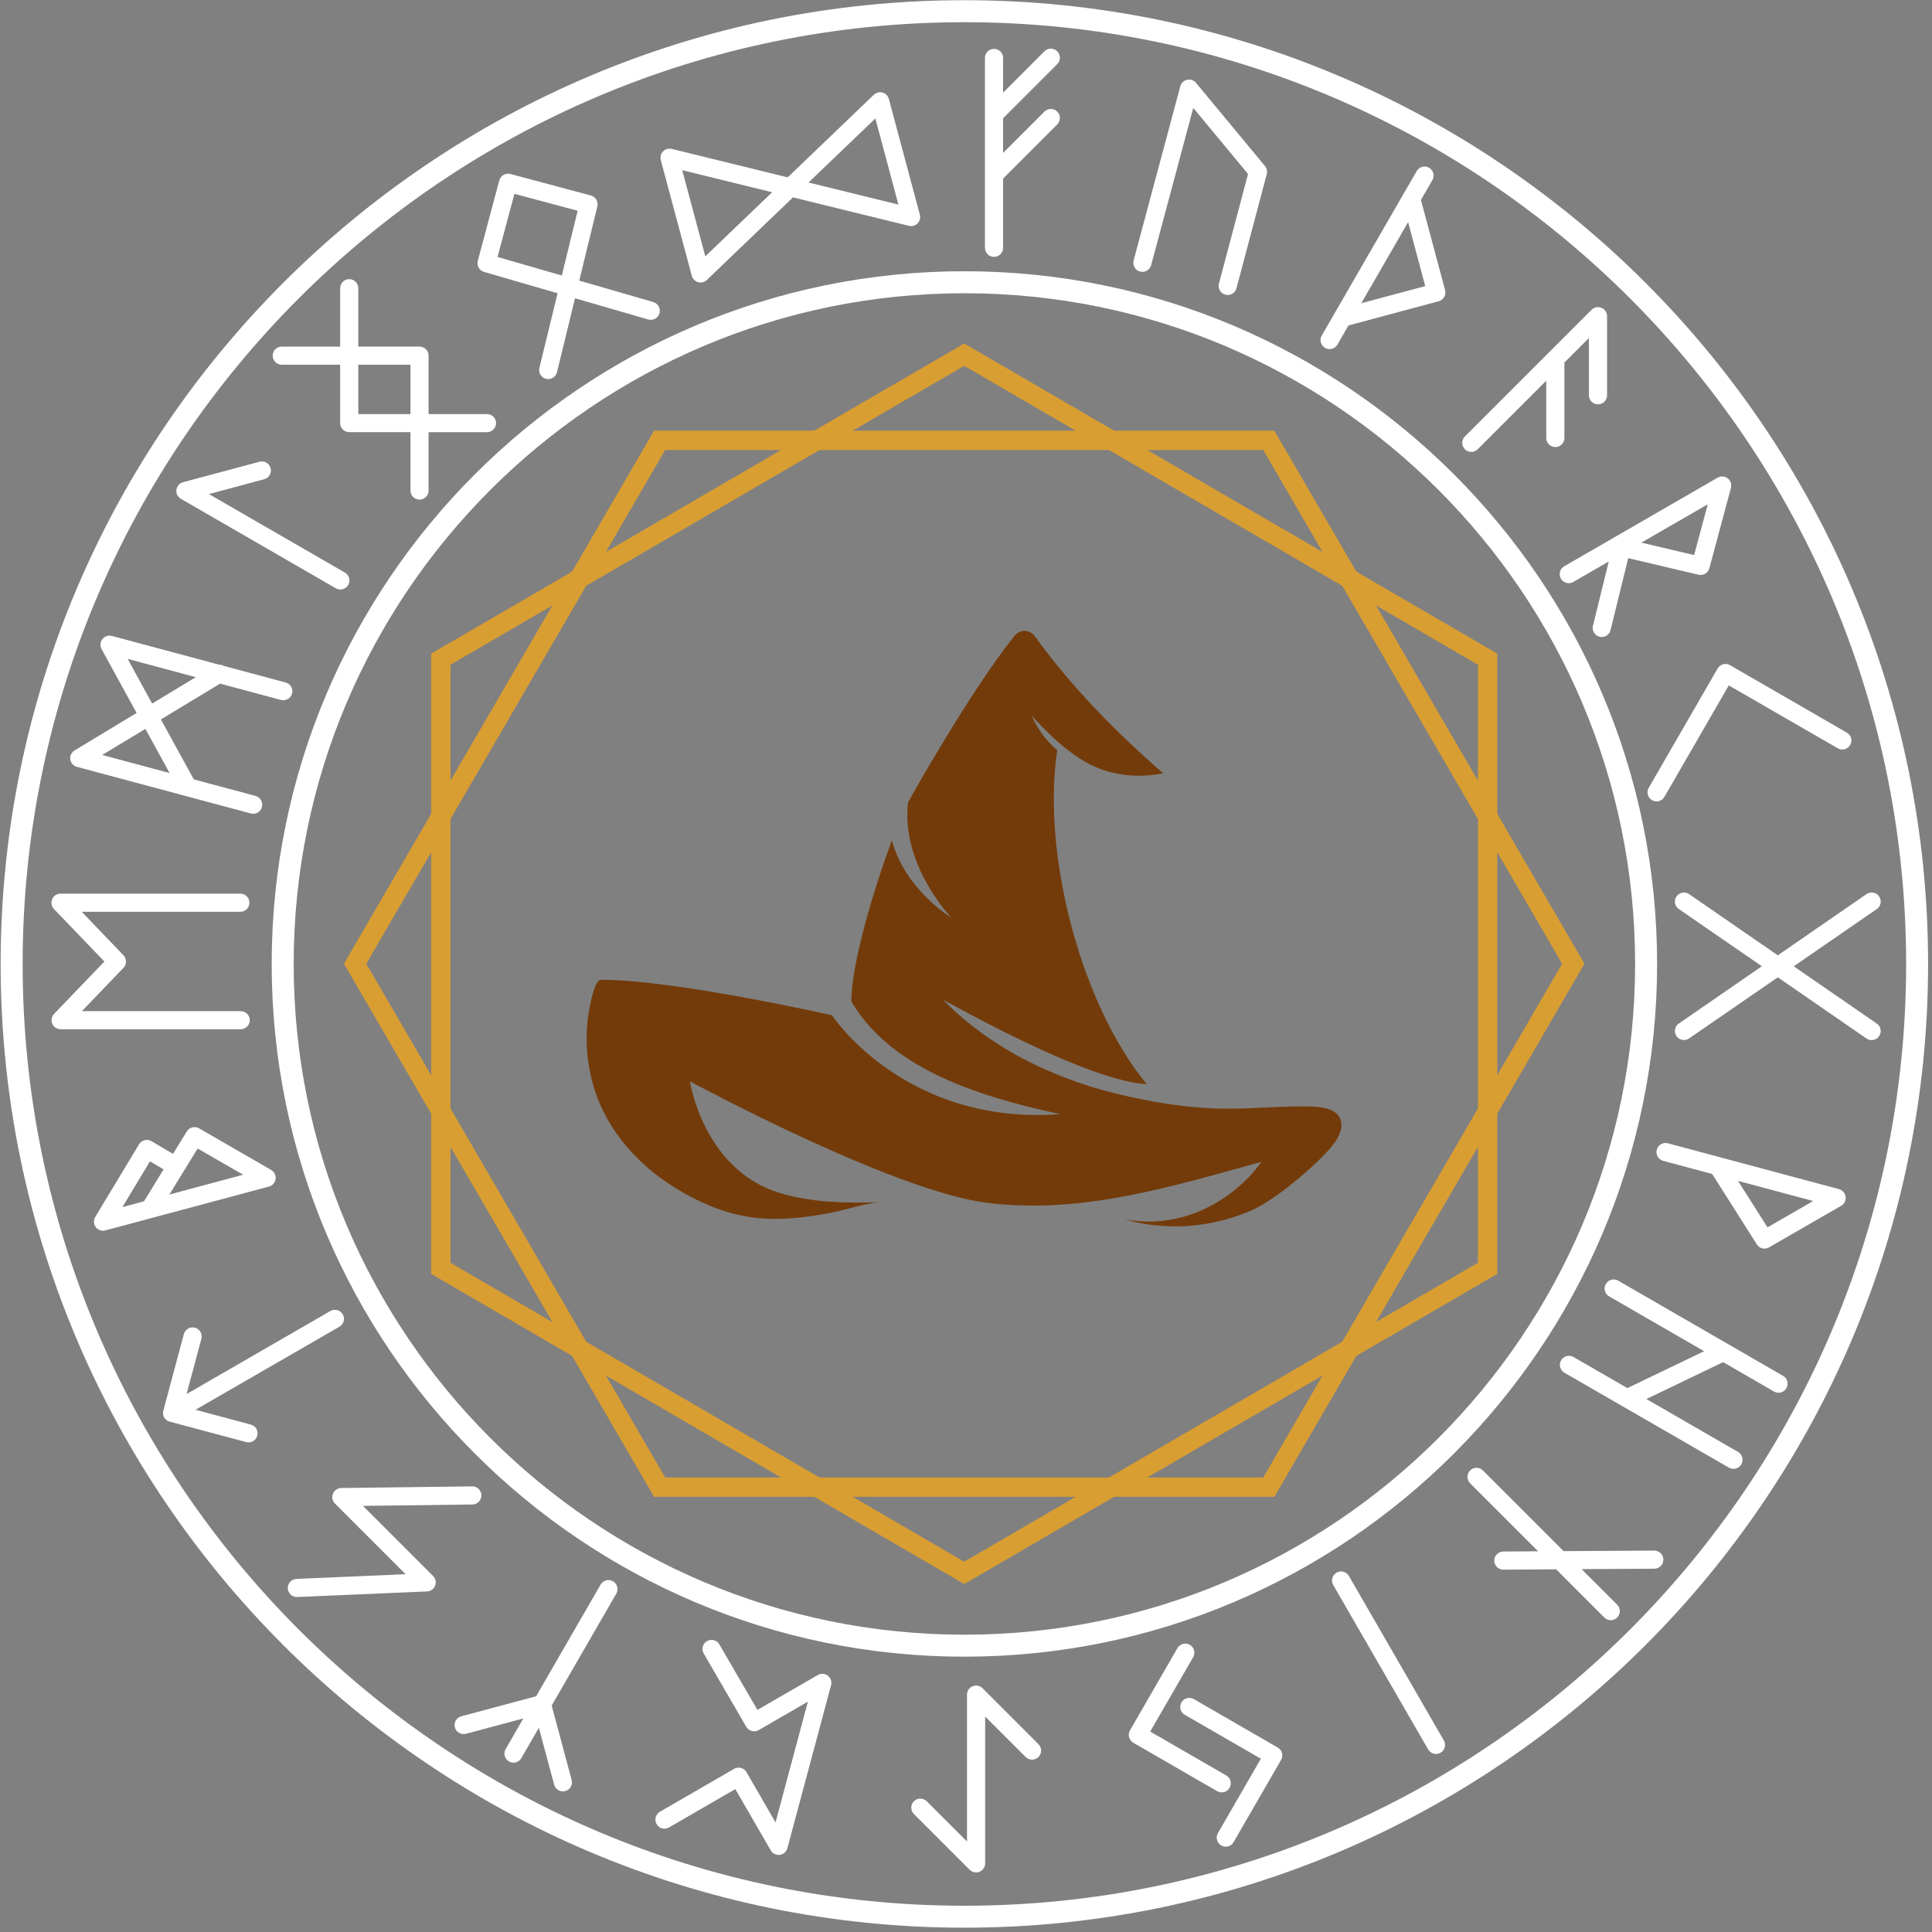 <svg xmlns="http://www.w3.org/2000/svg" xmlns:xlink="http://www.w3.org/1999/xlink" width="500" zoomAndPan="magnify" viewBox="0 0 375 375" height="500" preserveAspectRatio="xMidYMid meet" version="1.0"><rect x="0" y="0" width="375" height="375" fill="#808080" stroke="none"/><defs><clipPath id="dde8428f07"><path d="M 0.105 0.02 L 374.355 0.02 L 374.355 374.27 L 0.105 374.27 Z M 0.105 0.02 " clip-rule="nonzero"/></clipPath><clipPath id="15e579686c"><path d="M 66.758 83.598 L 307.504 83.598 L 307.504 290.527 L 66.758 290.527 Z M 66.758 83.598 " clip-rule="nonzero"/></clipPath><clipPath id="d6d46594e1"><path d="M 307.547 187.062 L 247.352 290.527 L 126.957 290.527 L 66.758 187.062 L 126.957 83.598 L 247.352 83.598 Z M 307.547 187.062 " clip-rule="nonzero"/></clipPath><clipPath id="c619fafac1"><path d="M 83.688 66.668 L 290.617 66.668 L 290.617 307.414 L 83.688 307.414 Z M 83.688 66.668 " clip-rule="nonzero"/></clipPath><clipPath id="422b614591"><path d="M 187.152 307.461 L 83.688 247.262 L 83.688 126.867 L 187.152 66.668 L 290.617 126.867 L 290.617 247.262 Z M 187.152 307.461 " clip-rule="nonzero"/></clipPath><clipPath id="38597b5ad5"><path d="M 113.609 122.07 L 260.609 122.07 L 260.609 239 L 113.609 239 Z M 113.609 122.07 " clip-rule="nonzero"/></clipPath></defs><path fill="#ffffff" d="M 201.562 338.543 L 190.699 327.68 C 190.199 327.18 189.438 327.027 188.785 327.297 C 188.125 327.57 187.695 328.207 187.695 328.922 L 187.695 357.434 L 179.875 349.621 C 179.191 348.938 178.074 348.938 177.391 349.621 C 176.703 350.309 176.703 351.422 177.391 352.109 L 188.211 362.926 C 188.547 363.262 188.996 363.441 189.457 363.441 C 189.684 363.441 189.914 363.395 190.133 363.309 C 190.793 363.039 191.219 362.398 191.219 361.684 L 191.219 333.172 L 199.078 341.031 C 199.766 341.715 200.883 341.715 201.566 341.031 C 202.246 340.344 202.246 339.23 201.562 338.543 Z M 201.562 338.543 " fill-opacity="1" fill-rule="nonzero"/><path fill="#ffffff" d="M 160.68 325.246 C 160.113 324.809 159.348 324.766 158.727 325.121 L 147.016 331.891 L 139.629 319.18 C 139.141 318.336 138.066 318.051 137.227 318.543 C 136.383 319.031 136.105 320.105 136.586 320.941 L 144.855 335.172 C 145.344 336.008 146.414 336.293 147.258 335.812 L 156.812 330.289 L 150.531 353.727 L 144.891 343.973 C 144.656 343.57 144.273 343.273 143.82 343.156 C 143.371 343.035 142.891 343.098 142.488 343.332 L 128.086 351.66 C 127.25 352.148 126.961 353.227 127.449 354.062 C 127.691 354.484 128.082 354.762 128.516 354.883 C 128.953 355 129.434 354.953 129.855 354.703 L 142.723 347.262 L 149.605 359.164 C 149.965 359.777 150.656 360.121 151.363 360.027 C 152.07 359.938 152.648 359.43 152.828 358.742 L 161.309 327.102 C 161.492 326.406 161.242 325.676 160.68 325.246 Z M 160.68 325.246 " fill-opacity="1" fill-rule="nonzero"/><path fill="#ffffff" d="M 88.289 335.281 C 88.539 336.219 89.504 336.781 90.441 336.531 L 101.578 333.547 L 98.148 339.492 C 97.66 340.336 97.949 341.406 98.793 341.895 C 99.641 342.383 100.715 342.094 101.195 341.25 L 104.594 335.355 L 107.559 346.402 C 107.809 347.34 108.773 347.898 109.715 347.648 C 110.652 347.398 111.215 346.434 110.957 345.492 L 107.082 331.047 L 119.621 309.328 C 120.109 308.484 119.82 307.414 118.973 306.926 C 118.137 306.445 117.062 306.73 116.574 307.574 L 104.066 329.238 L 89.531 333.133 C 88.598 333.383 88.039 334.344 88.289 335.281 Z M 88.289 335.281 " fill-opacity="1" fill-rule="nonzero"/><path fill="#ffffff" d="M 84.457 307.777 C 84.711 307.133 84.555 306.391 84.059 305.898 L 70.453 292.289 L 91.699 292.02 C 92.672 292.008 93.449 291.207 93.438 290.238 C 93.422 289.27 92.625 288.488 91.656 288.504 L 66.234 288.824 C 65.527 288.832 64.895 289.27 64.625 289.922 C 64.359 290.574 64.512 291.328 65.008 291.828 L 78.734 305.555 L 57.543 306.465 C 56.574 306.512 55.82 307.328 55.863 308.301 C 55.883 308.762 56.074 309.164 56.375 309.469 C 56.715 309.805 57.18 310 57.695 309.98 L 82.879 308.895 C 83.59 308.867 84.199 308.43 84.457 307.777 Z M 84.457 307.777 " fill-opacity="1" fill-rule="nonzero"/><path fill="#ffffff" d="M 35.684 258.953 L 31.75 273.621 C 31.57 274.098 31.59 274.645 31.859 275.125 C 32.113 275.562 32.516 275.844 32.969 275.949 L 47.785 279.91 C 48.723 280.16 49.684 279.605 49.938 278.664 C 50.062 278.195 49.988 277.719 49.758 277.332 C 49.535 276.941 49.156 276.637 48.688 276.512 L 37.945 273.637 L 65.887 257.512 C 66.73 257.031 67.016 255.949 66.531 255.113 C 66.043 254.266 64.969 253.984 64.129 254.465 L 36.211 270.586 L 39.086 259.863 C 39.336 258.926 38.785 257.957 37.848 257.703 C 36.902 257.453 35.938 258.016 35.684 258.953 Z M 35.684 258.953 " fill-opacity="1" fill-rule="nonzero"/><path fill="#ffffff" d="M 36.258 219.617 L 33.582 223.969 L 29.395 221.496 C 28.562 221.008 27.492 221.277 26.992 222.102 L 18.484 236.211 C 18.117 236.824 18.156 237.605 18.582 238.18 C 19.02 238.754 19.754 239.012 20.445 238.82 L 52.207 230.312 C 52.891 230.129 53.398 229.547 53.492 228.84 C 53.527 228.609 53.508 228.379 53.445 228.156 C 53.328 227.711 53.039 227.324 52.629 227.086 L 38.625 219 C 37.809 218.539 36.75 218.805 36.258 219.617 Z M 23.758 234.297 L 29.109 225.414 L 31.75 226.973 L 27.953 233.168 Z M 47.195 228.016 L 32.883 231.855 L 38.359 222.922 Z M 47.195 228.016 " fill-opacity="1" fill-rule="nonzero"/><path fill="#ffffff" d="M 48.477 198.016 C 48.477 197.047 47.688 196.262 46.715 196.262 L 15.898 196.262 L 23.969 187.855 C 24.621 187.176 24.621 186.098 23.969 185.418 L 15.863 176.98 L 46.656 176.98 C 47.625 176.98 48.41 176.188 48.41 175.219 C 48.41 174.246 47.625 173.461 46.656 173.461 L 11.734 173.461 C 11.027 173.461 10.395 173.883 10.117 174.531 C 10.023 174.75 9.98 174.984 9.98 175.219 C 9.98 175.664 10.152 176.102 10.469 176.438 L 20.262 186.633 L 10.492 196.801 C 10.004 197.312 9.867 198.062 10.145 198.711 C 10.422 199.355 11.055 199.777 11.762 199.777 L 46.707 199.777 C 47.688 199.777 48.477 198.992 48.477 198.016 Z M 48.477 198.016 " fill-opacity="1" fill-rule="nonzero"/><path fill="#ffffff" d="M 42.52 129.012 L 21.711 123.434 C 21.031 123.25 20.305 123.496 19.871 124.047 C 19.434 124.602 19.375 125.363 19.711 125.98 L 26.516 138.383 L 14.473 145.66 C 14.395 145.715 14.312 145.766 14.242 145.824 C 14.223 145.844 14.203 145.863 14.184 145.883 C 14.129 145.938 14.078 145.988 14.031 146.051 C 14.004 146.074 13.984 146.109 13.965 146.137 C 13.918 146.195 13.879 146.262 13.848 146.328 C 13.832 146.352 13.812 146.371 13.801 146.398 C 13.754 146.492 13.719 146.586 13.688 146.684 C 13.688 146.691 13.68 146.703 13.676 146.711 C 13.668 146.73 13.668 146.75 13.668 146.77 C 13.648 146.848 13.633 146.922 13.629 147 C 13.621 147.031 13.621 147.066 13.621 147.098 C 13.621 147.184 13.621 147.277 13.633 147.363 C 13.633 147.383 13.633 147.402 13.641 147.414 C 13.656 147.516 13.68 147.605 13.715 147.699 C 13.719 147.73 13.734 147.758 13.746 147.785 C 13.773 147.859 13.805 147.922 13.84 147.988 C 13.852 148.016 13.867 148.043 13.887 148.07 C 13.93 148.141 13.984 148.215 14.039 148.281 C 14.043 148.293 14.059 148.305 14.062 148.312 C 14.129 148.387 14.203 148.457 14.281 148.52 C 14.309 148.539 14.328 148.551 14.355 148.57 C 14.414 148.617 14.48 148.656 14.547 148.688 C 14.57 148.703 14.605 148.723 14.633 148.734 C 14.723 148.781 14.824 148.82 14.93 148.848 L 48.688 157.895 C 49.625 158.145 50.59 157.59 50.84 156.648 C 51.09 155.711 50.535 154.746 49.598 154.488 L 37.621 151.281 L 31.227 139.637 L 42.723 132.691 L 54.527 135.859 C 55.465 136.113 56.43 135.559 56.688 134.621 C 56.938 133.684 56.383 132.719 55.438 132.469 L 43.43 129.25 C 43.152 129.09 42.836 129.004 42.52 129.012 Z M 32.918 150.043 L 19.832 146.539 L 28.219 141.477 Z M 29.531 136.559 L 24.781 127.895 L 38.004 131.438 Z M 29.531 136.559 " fill-opacity="1" fill-rule="nonzero"/><path fill="#ffffff" d="M 67.59 113.543 C 67.102 114.387 66.023 114.672 65.188 114.191 L 35.109 96.82 C 34.488 96.465 34.152 95.773 34.242 95.066 C 34.336 94.359 34.844 93.777 35.535 93.594 L 50.379 89.621 C 51.316 89.371 52.277 89.926 52.527 90.867 C 52.781 91.805 52.227 92.77 51.289 93.02 L 40.551 95.898 L 66.949 111.141 C 67.785 111.629 68.078 112.703 67.59 113.543 Z M 67.59 113.543 " fill-opacity="1" fill-rule="nonzero"/><path fill="#ffffff" d="M 83.188 80.371 L 83.188 69.031 C 83.188 68.062 82.402 67.27 81.426 67.27 L 69.543 67.27 L 69.543 55.941 C 69.543 54.969 68.75 54.18 67.781 54.184 C 66.809 54.184 66.023 54.969 66.023 55.941 L 66.023 67.277 L 54.688 67.277 C 53.719 67.277 52.926 68.062 52.926 69.031 C 52.926 70.004 53.719 70.789 54.688 70.789 L 66.023 70.789 L 66.023 82.125 C 66.023 83.094 66.816 83.887 67.781 83.879 L 79.672 83.879 L 79.672 95.219 C 79.672 96.188 80.457 96.98 81.426 96.98 C 81.914 96.98 82.352 96.781 82.672 96.465 C 82.988 96.148 83.188 95.707 83.188 95.223 L 83.188 83.887 L 94.523 83.887 C 95.008 83.887 95.449 83.688 95.766 83.371 C 96.082 83.055 96.281 82.613 96.281 82.125 C 96.281 81.156 95.496 80.371 94.52 80.371 Z M 69.543 80.371 L 69.543 70.789 L 79.672 70.789 L 79.672 80.371 Z M 69.543 80.371 " fill-opacity="1" fill-rule="nonzero"/><path fill="#ffffff" d="M 171.305 17.969 C 170.703 17.797 170.062 17.965 169.617 18.391 L 152.887 34.426 L 130.379 28.902 C 129.777 28.758 129.137 28.938 128.703 29.379 C 128.266 29.82 128.102 30.461 128.258 31.07 L 134.277 53.531 C 134.438 54.133 134.906 54.602 135.5 54.773 C 136.098 54.938 136.738 54.777 137.188 54.352 L 153.918 38.312 L 176.426 43.836 C 176.715 43.91 177.02 43.902 177.305 43.824 C 177.602 43.746 177.883 43.586 178.102 43.355 C 178.539 42.914 178.703 42.273 178.543 41.672 L 172.527 19.211 C 172.367 18.602 171.898 18.133 171.305 17.969 Z M 136.898 49.75 L 132.418 33.035 L 149.871 37.316 Z M 174.379 39.707 L 156.934 35.426 L 169.906 22.992 Z M 174.379 39.707 " fill-opacity="1" fill-rule="nonzero"/><path fill="#ffffff" d="M 126.793 58.625 L 112.434 54.469 L 115.945 40.07 C 116.172 39.141 115.617 38.203 114.691 37.953 L 99.066 33.766 C 98.617 33.648 98.137 33.707 97.73 33.945 C 97.328 34.176 97.031 34.566 96.914 35.016 L 92.738 50.633 C 92.492 51.559 93.027 52.516 93.945 52.777 L 108.227 56.918 L 104.695 71.402 C 104.465 72.344 105.043 73.297 105.988 73.527 C 106.93 73.758 107.883 73.176 108.113 72.234 L 111.609 57.895 L 125.824 62.012 C 126.305 62.148 126.793 62.078 127.195 61.848 C 127.574 61.629 127.875 61.266 128.008 60.809 C 128.266 59.875 127.73 58.898 126.793 58.625 Z M 109.051 53.484 L 96.57 49.875 L 99.852 37.621 L 112.117 40.906 Z M 109.051 53.484 " fill-opacity="1" fill-rule="nonzero"/><path fill="#ffffff" d="M 202.723 21.664 L 194.699 29.688 L 194.699 22.957 L 205.211 12.445 C 205.898 11.762 205.898 10.645 205.211 9.957 C 204.523 9.273 203.41 9.273 202.723 9.957 L 194.699 17.984 L 194.699 11.246 C 194.699 10.273 193.914 9.484 192.938 9.484 C 191.965 9.484 191.18 10.273 191.18 11.246 L 191.18 48.102 C 191.18 49.07 191.965 49.863 192.938 49.863 C 193.906 49.863 194.699 49.078 194.699 48.102 L 194.699 34.664 L 205.211 24.152 C 205.898 23.465 205.898 22.352 205.211 21.664 C 204.523 20.98 203.41 20.98 202.723 21.664 Z M 202.723 21.664 " fill-opacity="1" fill-rule="nonzero"/><path fill="#ffffff" d="M 303.648 70.371 L 308.406 65.613 L 308.406 76.727 C 308.406 77.695 309.191 78.488 310.168 78.48 C 311.137 78.48 311.93 77.695 311.93 76.727 L 311.93 61.363 C 311.93 60.652 311.5 60.012 310.84 59.742 C 310.18 59.469 309.43 59.617 308.922 60.125 L 284.332 84.711 C 283.645 85.398 283.645 86.512 284.332 87.199 C 285.02 87.887 286.133 87.887 286.82 87.199 L 300.125 73.895 L 300.125 85.008 C 300.125 85.496 300.32 85.934 300.637 86.258 C 300.957 86.574 301.398 86.77 301.887 86.77 C 302.855 86.77 303.648 85.984 303.648 85.016 Z M 303.648 70.371 " fill-opacity="1" fill-rule="nonzero"/><path fill="#ffffff" d="M 245.875 33.801 C 246.02 33.254 245.895 32.664 245.531 32.23 L 232.148 16.082 C 231.727 15.574 231.059 15.344 230.418 15.488 C 229.777 15.625 229.266 16.113 229.094 16.75 L 220.039 50.555 C 219.789 51.492 220.344 52.457 221.277 52.707 C 222.215 52.957 223.18 52.402 223.438 51.465 L 231.613 20.945 L 242.242 33.773 L 236.594 55.051 C 236.344 55.988 236.906 56.949 237.844 57.199 C 237.844 57.199 237.848 57.199 237.848 57.199 C 238.785 57.453 239.75 56.891 240 55.953 Z M 245.875 33.801 " fill-opacity="1" fill-rule="nonzero"/><path fill="#ffffff" d="M 280.492 56.316 L 275.801 38.809 L 278.023 34.961 C 278.512 34.117 278.223 33.043 277.383 32.559 C 276.539 32.07 275.465 32.363 274.98 33.207 L 256.551 65.125 C 256.062 65.969 256.352 67.047 257.199 67.527 C 258.043 68.016 259.109 67.727 259.598 66.883 L 261.742 63.168 L 279.246 58.473 C 280.184 58.223 280.742 57.254 280.492 56.316 Z M 264.227 58.855 L 273.312 43.117 L 276.637 55.531 Z M 264.227 58.855 " fill-opacity="1" fill-rule="nonzero"/><path fill="#ffffff" d="M 312.609 122.293 L 316.039 108.336 L 329.68 111.555 C 330.605 111.773 331.535 111.219 331.785 110.305 L 335.977 94.691 C 336.16 94.004 335.918 93.27 335.348 92.844 C 334.781 92.406 334.016 92.359 333.395 92.715 L 303.613 109.914 C 302.77 110.402 302.488 111.477 302.969 112.316 C 303.457 113.152 304.531 113.445 305.371 112.961 L 312.258 108.984 L 309.191 121.461 C 308.961 122.406 309.535 123.363 310.477 123.594 C 311.43 123.816 312.379 123.238 312.609 122.293 Z M 331.477 97.883 L 328.828 107.742 L 318.59 105.32 Z M 331.477 97.883 " fill-opacity="1" fill-rule="nonzero"/><path fill="#ffffff" d="M 319.84 154.246 C 319.723 153.809 319.777 153.328 320.02 152.914 L 333.391 129.75 C 333.871 128.906 334.953 128.621 335.793 129.109 L 358.473 142.203 C 359.316 142.691 359.602 143.766 359.117 144.605 C 358.637 145.449 357.555 145.734 356.719 145.25 L 335.555 133.035 L 323.062 154.676 C 322.582 155.52 321.5 155.805 320.66 155.32 C 320.246 155.07 319.961 154.68 319.84 154.246 Z M 319.84 154.246 " fill-opacity="1" fill-rule="nonzero"/><path fill="#ffffff" d="M 345.07 189.695 L 362.285 201.574 C 363.09 202.121 364.18 201.922 364.734 201.125 C 365.289 200.328 365.086 199.23 364.285 198.676 L 348.164 187.559 L 364.285 176.445 C 365.086 175.898 365.289 174.793 364.734 173.996 C 364.18 173.199 363.09 172.992 362.285 173.547 L 345.07 185.426 L 327.852 173.547 C 327.055 172.992 325.961 173.199 325.406 173.996 C 325.195 174.301 325.094 174.648 325.094 174.992 C 325.094 175.555 325.359 176.102 325.852 176.438 L 341.977 187.551 L 325.852 198.672 C 325.359 199.012 325.094 199.562 325.094 200.117 C 325.094 200.457 325.195 200.809 325.406 201.113 C 325.961 201.91 327.047 202.113 327.852 201.559 Z M 345.07 189.695 " fill-opacity="1" fill-rule="nonzero"/><path fill="#ffffff" d="M 343.367 242.117 L 357.371 234.039 C 357.984 233.684 358.328 233 358.234 232.285 C 358.141 231.578 357.633 231.004 356.949 230.812 L 323.727 221.91 C 322.793 221.66 321.828 222.223 321.578 223.16 C 321.328 224.098 321.879 225.059 322.816 225.316 L 332.332 227.871 L 341.004 241.543 C 341.508 242.336 342.551 242.594 343.367 242.117 Z M 337.348 229.211 L 351.934 233.117 L 343.07 238.23 Z M 337.348 229.211 " fill-opacity="1" fill-rule="nonzero"/><path fill="#ffffff" d="M 337.996 284.219 C 338.477 283.383 338.195 282.305 337.348 281.816 L 319.566 271.551 L 334.457 264.391 L 344.336 270.098 C 345.176 270.586 346.258 270.297 346.738 269.457 C 347.227 268.613 346.938 267.539 346.094 267.055 L 314.094 248.578 C 313.25 248.098 312.18 248.379 311.691 249.227 C 311.203 250.07 311.492 251.141 312.332 251.629 L 330.77 262.27 L 315.871 269.43 L 305.41 263.395 C 304.57 262.91 303.496 263.195 303.008 264.039 C 302.52 264.883 302.809 265.961 303.648 266.441 L 335.582 284.871 C 336.43 285.348 337.508 285.059 337.996 284.219 Z M 337.996 284.219 " fill-opacity="1" fill-rule="nonzero"/><path fill="#ffffff" d="M 291.809 304.668 L 302.051 304.605 L 311.406 313.961 C 312.094 314.648 313.211 314.648 313.895 313.961 C 314.582 313.273 314.582 312.16 313.895 311.473 L 306.992 304.57 L 321.109 304.484 C 322.078 304.48 322.863 303.688 322.859 302.715 C 322.852 301.746 322.059 300.969 321.09 300.969 L 303.504 301.074 L 287.836 285.414 C 287.148 284.727 286.035 284.727 285.348 285.414 C 284.664 286.102 284.664 287.215 285.348 287.902 L 298.555 301.105 L 291.781 301.152 C 291.301 301.152 290.871 301.352 290.547 301.668 C 290.227 301.992 290.027 302.434 290.035 302.922 C 290.047 303.891 290.84 304.676 291.809 304.668 Z M 291.809 304.668 " fill-opacity="1" fill-rule="nonzero"/><path fill="#ffffff" d="M 279.609 340.211 C 278.762 340.699 277.695 340.41 277.207 339.566 L 258.781 307.652 C 258.293 306.809 258.582 305.73 259.422 305.25 C 260.266 304.762 261.34 305.051 261.824 305.898 L 280.246 337.816 C 280.734 338.656 280.453 339.73 279.609 340.211 Z M 279.609 340.211 " fill-opacity="1" fill-rule="nonzero"/><path fill="#ffffff" d="M 248.012 339.203 L 231.719 329.793 C 230.875 329.312 229.797 329.594 229.316 330.434 C 228.828 331.277 229.117 332.352 229.965 332.84 L 244.73 341.367 L 236.398 355.805 C 235.91 356.648 236.199 357.727 237.039 358.207 C 237.461 358.453 237.941 358.496 238.371 358.387 C 238.805 358.266 239.195 357.984 239.438 357.562 L 248.652 341.605 C 249.148 340.766 248.855 339.691 248.012 339.203 Z M 248.012 339.203 " fill-opacity="1" fill-rule="nonzero"/><path fill="#ffffff" d="M 237.59 347.84 C 238.027 347.727 238.418 347.445 238.66 347.023 C 239.148 346.176 238.859 345.109 238.02 344.621 L 223.254 336.094 L 231.586 321.664 C 232.066 320.816 231.785 319.742 230.941 319.262 C 230.102 318.777 229.027 319.062 228.539 319.906 L 219.324 335.863 C 218.844 336.707 219.129 337.777 219.973 338.266 L 236.266 347.676 C 236.68 347.906 237.156 347.953 237.59 347.84 Z M 237.59 347.84 " fill-opacity="1" fill-rule="nonzero"/><g clip-path="url(#dde8428f07)"><path fill="#ffffff" d="M 187.188 374.164 C 84.047 374.164 0.125 290.246 0.125 187.102 C 0.125 83.953 84.047 0.039 187.188 0.039 C 290.332 0.039 374.242 83.953 374.242 187.102 C 374.242 290.246 290.332 374.164 187.188 374.164 Z M 187.188 4.309 C 86.395 4.309 4.395 86.309 4.395 187.102 C 4.395 287.895 86.395 369.902 187.188 369.902 C 287.98 369.902 369.98 287.902 369.98 187.102 C 369.98 86.309 287.98 4.309 187.188 4.309 Z M 187.188 4.309 " fill-opacity="1" fill-rule="nonzero"/></g><path fill="#ffffff" d="M 187.188 321.559 C 113.047 321.559 52.734 261.242 52.734 187.102 C 52.734 112.961 113.047 52.648 187.188 52.648 C 261.32 52.648 321.645 112.961 321.645 187.102 C 321.637 261.242 261.32 321.559 187.188 321.559 Z M 187.188 56.918 C 115.406 56.918 57.004 115.316 57.004 187.102 C 57.004 258.887 115.406 317.293 187.188 317.293 C 258.973 317.293 317.375 258.895 317.375 187.102 C 317.375 115.316 258.973 56.918 187.188 56.918 Z M 187.188 56.918 " fill-opacity="1" fill-rule="nonzero"/><g clip-path="url(#15e579686c)"><g clip-path="url(#d6d46594e1)"><path stroke-linecap="butt" transform="matrix(0.75, 0, 0, 0.75, 66.757, 83.599)" fill="none" stroke-linejoin="miter" d="M 321.053 137.951 L 240.792 275.904 L 80.266 275.904 L 0 137.951 L 80.266 -0.002 L 240.792 -0.002 Z M 321.053 137.951 " stroke="#d99e32" stroke-width="10" stroke-opacity="1" stroke-miterlimit="4"/></g></g><g clip-path="url(#c619fafac1)"><g clip-path="url(#422b614591)"><path stroke-linecap="butt" transform="matrix(0, 0.75, -0.75, 0, 290.618, 66.669)" fill="none" stroke-linejoin="miter" d="M 321.056 137.954 L 240.791 275.907 L 80.265 275.907 L -0.001 137.954 L 80.265 0.001 L 240.791 0.001 Z M 321.056 137.954 " stroke="#d99e32" stroke-width="10" stroke-opacity="1" stroke-miterlimit="4"/></g></g><g clip-path="url(#38597b5ad5)"><path fill="#733b0a" d="M 260.352 218.758 C 260.102 221.008 258.039 223.137 256.539 224.637 C 253.285 227.949 246.906 233.266 242.594 235.078 C 229.398 240.645 218.391 236.645 218.391 236.645 C 228.395 238.707 238.902 233.766 244.844 225.512 C 227.145 230.391 209.762 235.77 191.5 233.453 C 173.18 231.141 133.906 209.879 133.906 209.879 C 133.906 209.879 136.469 226.699 150.852 231.391 C 157.168 233.453 164.422 233.578 171.113 233.328 C 167.988 233.453 164.234 234.891 160.984 235.453 C 157.293 236.145 153.48 236.645 149.664 236.582 C 142.723 236.457 136.594 234.016 130.781 230.391 C 122.898 225.449 116.773 218.07 114.707 208.941 C 113.707 204.688 113.582 200.121 114.395 195.809 C 114.582 194.996 115.332 190.18 116.648 190.18 C 130.719 190.117 161.484 197.059 161.484 197.059 C 161.484 197.059 175.555 218.508 205.82 216.258 C 187.875 212.441 172.492 206.688 165.234 194.371 C 165.297 186.742 169.738 172.168 173.117 163.102 C 175.492 172.105 183.621 177.484 184.621 178.109 C 183.621 176.984 174.93 167.355 176.242 155.785 C 176.805 154.66 188.375 134.086 196.879 123.457 C 197.941 122.078 199.879 122.141 200.883 123.52 C 207.949 133.336 216.703 142.215 225.77 150.094 C 221.078 151.031 216.078 150.598 211.762 148.469 C 205.844 145.555 200.184 138.789 200.184 138.789 C 200.184 138.789 201.824 142.852 205.211 145.609 C 202.148 165.871 209.887 195.055 222.582 210.441 C 211.137 209.816 185.809 195.492 183.059 194.055 C 192.625 203.875 205.82 210.004 219.266 212.879 C 225.207 214.191 231.398 215.129 237.527 215.191 C 242.531 215.254 247.594 214.754 252.66 214.754 C 255.348 214.754 260.664 214.629 260.352 218.758 Z M 260.352 218.758 " fill-opacity="1" fill-rule="nonzero"/></g></svg>